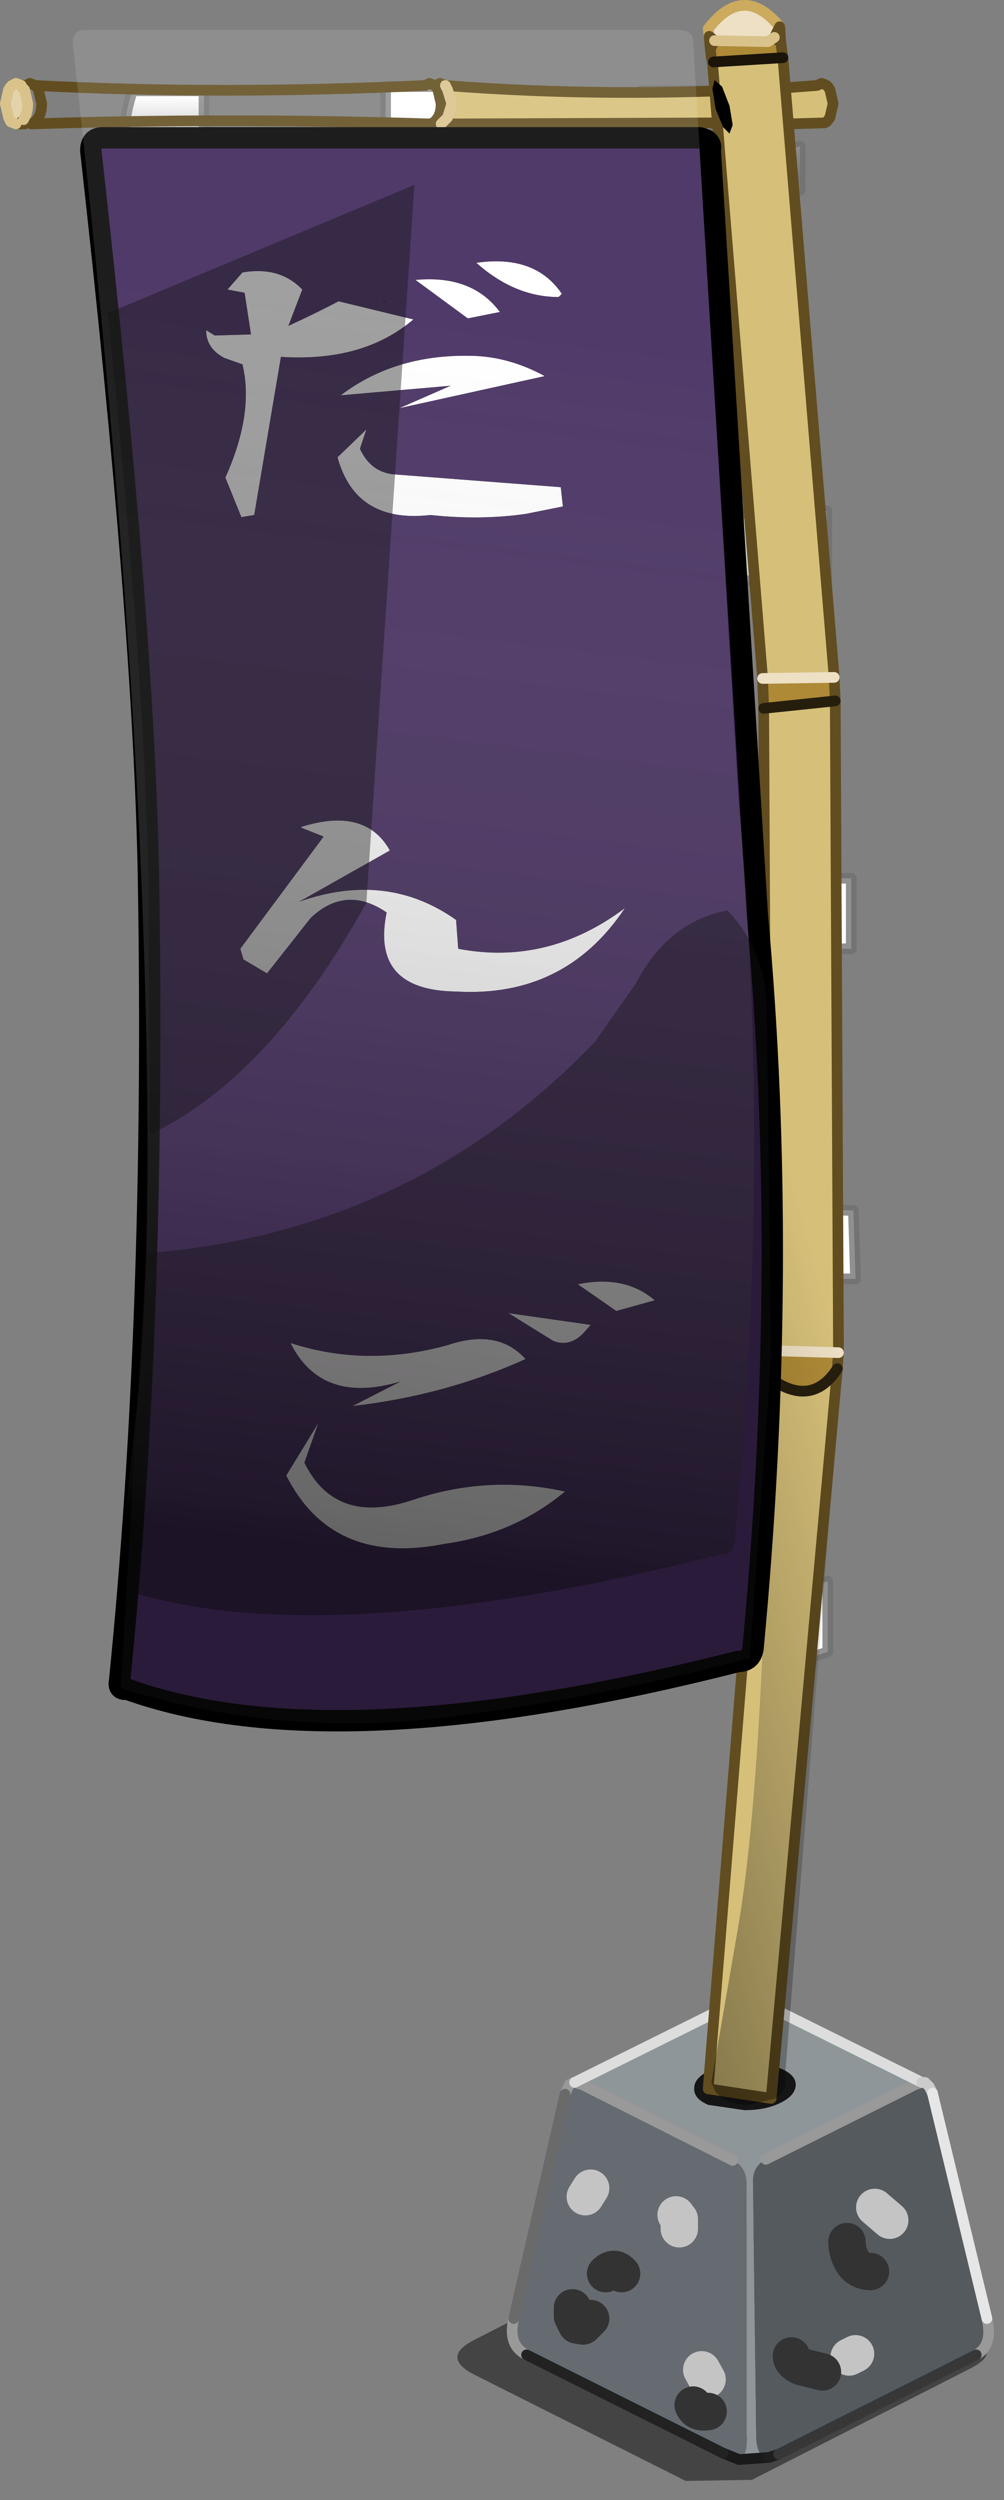 <?xml version="1.0" encoding="utf-8"?>
<svg version="1.1" id="Layer_1"
xmlns="http://www.w3.org/2000/svg"
xmlns:xlink="http://www.w3.org/1999/xlink"
xmlns:author="http://www.sothink.com"
width="47px" height="117px"
xml:space="preserve">
<rect width="100%" height="100%" fill="#808080" stroke="none"/>
<g id="101" transform="matrix(1, 0, 0, 1, 25.65, 125.65)">
<linearGradient
id="LinearGradID_466" gradientUnits="userSpaceOnUse" gradientTransform="matrix(0.002, 0, 0, 0.002, 9.2, -100.35)" spreadMethod ="pad" x1="-819.2" y1="0" x2="819.2" y2="0" >
<stop  offset="0" style="stop-color:#959595;stop-opacity:1" />
<stop  offset="1" style="stop-color:#FFFFFF;stop-opacity:1" />
</linearGradient>
<path style="fill:url(#LinearGradID_466) " d="M13.05,-101.75L13.05 -98.5L6.8 -98.45Q6.75 -100.45 6.95 -101Q9.8 -102.1 13.05 -101.75" />
<linearGradient
id="LinearGradID_467" gradientUnits="userSpaceOnUse" gradientTransform="matrix(0, -0.001, 0.005, 0, 8.35, -118.15)" spreadMethod ="pad" x1="-819.2" y1="0" x2="819.2" y2="0" >
<stop  offset="0" style="stop-color:#959595;stop-opacity:1" />
<stop  offset="1" style="stop-color:#FFFFFF;stop-opacity:1" />
</linearGradient>
<path style="fill:url(#LinearGradID_467) " d="M11.8,-116.75L4.35 -116.75L4.35 -121.4L7.65 -121.4Q7.45 -119.75 7.7 -118.75Q9.85 -118.35 11.8 -118.8L11.8 -116.75" />
<linearGradient
id="LinearGradID_468" gradientUnits="userSpaceOnUse" gradientTransform="matrix(0.003, 0, 0, 0.002, 10.8, -82.9)" spreadMethod ="pad" x1="-819.2" y1="0" x2="819.2" y2="0" >
<stop  offset="0" style="stop-color:#959595;stop-opacity:1" />
<stop  offset="1" style="stop-color:#FFFFFF;stop-opacity:1" />
</linearGradient>
<path style="fill:url(#LinearGradID_468) " d="M7.9,-84.55L14.2 -84.55L14.2 -81.25L7.9 -81.25L7.9 -84.55" />
<linearGradient
id="LinearGradID_469" gradientUnits="userSpaceOnUse" gradientTransform="matrix(0.001, 0, 0, 0.002, 9.4, -50.05)" spreadMethod ="pad" x1="-819.2" y1="0" x2="819.2" y2="0" >
<stop  offset="0" style="stop-color:#959595;stop-opacity:1" />
<stop  offset="1" style="stop-color:#FFFFFF;stop-opacity:1" />
</linearGradient>
<path style="fill:url(#LinearGradID_469) " d="M13.1,-51.65L13.1 -48.35Q10.35 -47.35 7.5 -48.3L7.5 -51.05Q10.35 -50.7 13.1 -51.65" />
<linearGradient
id="LinearGradID_470" gradientUnits="userSpaceOnUse" gradientTransform="matrix(0.002, 0, 0, 0.002, 10.45, -67.55)" spreadMethod ="pad" x1="-819.2" y1="0" x2="819.2" y2="0" >
<stop  offset="0" style="stop-color:#959595;stop-opacity:1" />
<stop  offset="1" style="stop-color:#FFFFFF;stop-opacity:1" />
</linearGradient>
<path style="fill:url(#LinearGradID_470) " d="M14.4,-65.8L8.2 -65.85L8.2 -69.2L14.3 -69L14.4 -65.8" />
<linearGradient
id="LinearGradID_471" gradientUnits="userSpaceOnUse" gradientTransform="matrix(0, -0.002, 0.002, 0, -5.95, -118.75)" spreadMethod ="pad" x1="-819.2" y1="0" x2="819.2" y2="0" >
<stop  offset="0" style="stop-color:#959595;stop-opacity:1" />
<stop  offset="1" style="stop-color:#FFFFFF;stop-opacity:1" />
</linearGradient>
<path style="fill:url(#LinearGradID_471) " d="M-7.6,-116.8L-7.6 -121.6L-4.3 -121.6L-4.3 -116.8L-7.6 -116.8" />
<linearGradient
id="LinearGradID_472" gradientUnits="userSpaceOnUse" gradientTransform="matrix(0, -0.002, 0.002, 0, -17.8, -119.5)" spreadMethod ="pad" x1="-819.2" y1="0" x2="819.2" y2="0" >
<stop  offset="0" style="stop-color:#959595;stop-opacity:1" />
<stop  offset="1" style="stop-color:#FFFFFF;stop-opacity:1" />
</linearGradient>
<path style="fill:url(#LinearGradID_472) " d="M-19.45,-121.4L-16.1 -121.4L-16.1 -116.7L-19.45 -116.75Q-20.25 -119.05 -19.45 -121.4" />
<path style="fill:none;stroke-width:0.5;stroke-linecap:round;stroke-linejoin:round;stroke-miterlimit:3;stroke:#707070;stroke-opacity:0.773" d="M11.8,-118.8Q9.85 -118.35 7.7 -118.75Q7.45 -119.75 7.65 -121.4L4.35 -121.4L4.35 -116.75L11.8 -116.75L11.8 -118.8M13.05,-101.75L13.05 -98.5L6.8 -98.45Q6.75 -100.45 6.95 -101Q9.8 -102.1 13.05 -101.75M7.9,-84.55L14.2 -84.55L14.2 -81.25L7.9 -81.25L7.9 -84.55M14.4,-65.8L8.2 -65.85L8.2 -69.2L14.3 -69L14.4 -65.8M13.1,-51.65L13.1 -48.35Q10.35 -47.35 7.5 -48.3L7.5 -51.05Q10.35 -50.7 13.1 -51.65M-7.6,-116.8L-7.6 -121.6L-4.3 -121.6L-4.3 -116.8L-7.6 -116.8M-19.45,-121.4L-16.1 -121.4L-16.1 -116.7L-19.45 -116.75Q-20.25 -119.05 -19.45 -121.4" />
<path style="fill:#D6C079;fill-opacity:1" d="M-4.8,-121.65Q2.9 -121.05 11.25 -121.55L12.6 -121.65L12.8 -121.75L12.95 -121.7L13.05 -121.65L13.1 -121.6L13.2 -121.45L13.35 -120.8L13.2 -120.15L13.05 -119.95L12.95 -119.9L11.25 -119.85L8.25 -119.9L-5 -119.85L-4.7 -120.15L-4.5 -120.8L-4.7 -121.45L-4.8 -121.65M-5.3,-119.95Q-5.15 -119.85 -5.05 -119.85L-5.5 -119.85L-5.3 -119.95M-24.65,-119.9L-24.5 -119.85L-24.85 -119.85L-24.65 -119.9M-5.3,-121.65L-5.25 -121.65L-5.25 -121.6L-5.3 -121.65" />
<path style="fill:#E4D2AB;fill-opacity:1" d="M-24.85,-119.85L-24.9 -119.85L-25.15 -119.95L-25.25 -120.15L-25.4 -120.8L-25.25 -121.45L-25.15 -121.6L-25.1 -121.65L-24.9 -121.75L-24.65 -121.65L-24.6 -121.6L-24.55 -121.5L-24.5 -121.45L-24.35 -120.8Q-24.35 -120.4 -24.5 -120.15L-24.55 -120.05L-24.65 -119.95L-24.65 -119.9L-24.85 -119.85" />
<path style="fill:#AE8A37;fill-opacity:1" d="M-5.3,-119.95L-5.15 -120.15Q-5 -120.4 -5 -120.8L-5.15 -121.45L-5.25 -121.6L-5.25 -121.65L-5.05 -121.75L-4.8 -121.65L-4.7 -121.45L-4.5 -120.8L-4.7 -120.15L-5 -119.85L-5.05 -119.85Q-5.15 -119.85 -5.3 -119.95" />
<path style="fill:none;stroke-width:0.5;stroke-linecap:round;stroke-linejoin:round;stroke-miterlimit:3;stroke:#614D1F;stroke-opacity:1" d="M-4.8,-121.65Q2.9 -121.05 11.25 -121.55L12.6 -121.65L12.8 -121.75L12.95 -121.7L13.05 -121.65L13.1 -121.6L13.2 -121.45L13.35 -120.8L13.2 -120.15L13.05 -119.95L12.95 -119.9L11.25 -119.85L8.25 -119.9L-5 -119.85L-5.05 -119.85L-5.5 -119.85L-5.55 -119.85Q-14.9 -120.15 -24.2 -119.85L-24 -119.95L-23.85 -120.15Q-23.7 -120.4 -23.7 -120.8L-23.85 -121.45L-23.95 -121.6L-24 -121.65L-24.25 -121.75L-24.45 -121.65L-24.5 -121.6L-24.55 -121.5M-24.55,-120.05L-24.65 -119.95L-24.65 -119.9M-24.5,-119.85L-24.85 -119.85L-24.65 -119.9M-25.15,-121.6L-25.1 -121.65M-24.65,-121.65L-24.6 -121.6L-24.55 -121.5M-4.8,-121.65L-5.05 -121.75L-5.25 -121.65L-5.25 -121.6L-5.15 -121.45L-5 -120.8Q-5 -120.4 -5.15 -120.15L-5.3 -119.95Q-5.15 -119.85 -5.05 -119.85M-5.25,-121.65L-5.3 -121.65L-5.55 -121.75L-5.75 -121.65Q-15.3 -121.2 -24 -121.65M-5.3,-121.65L-5.25 -121.6M-5.3,-119.95L-5.5 -119.85" />
<path style="fill:none;stroke-width:0.5;stroke-linecap:round;stroke-linejoin:round;stroke-miterlimit:3;stroke:#DAC28B;stroke-opacity:1" d="M-24.55,-121.5L-24.5 -121.45L-24.35 -120.8Q-24.35 -120.4 -24.5 -120.15L-24.55 -120.05M-24.9,-119.85L-25.15 -119.95L-25.25 -120.15L-25.4 -120.8L-25.25 -121.45L-25.15 -121.6M-25.1,-121.65L-24.9 -121.75L-24.65 -121.65M-5,-119.85L-4.7 -120.15L-4.5 -120.8L-4.7 -121.45L-4.8 -121.65" />
<path style="fill:#141414;fill-opacity:0.553" d="M9.85,-21.3L19.75 -16.3Q21.35 -15.6 19.75 -14.8L9.55 -9.6L6.45 -9.55L-3.5 -14.55Q-5 -15.35 -3.45 -16.15L6.75 -21.35L9.85 -21.3" />
<path style="fill:#8F969A;fill-opacity:1" d="M9.6,-23.45L9.75 -11.7Q9.75 -10.85 10.15 -10.65L10.35 -10.65L8.95 -10.55L9.1 -10.7Q9.35 -10.9 9.3 -11.7L9.3 -23.45Q9.3 -24.25 8.65 -24.55L1.6 -28.1L1.25 -28.2L8 -31.55Q9.25 -32.35 10.75 -31.55L17.5 -28.2L17.2 -28.1L10.2 -24.6Q9.55 -24.25 9.6 -23.45" />
<path style="fill:#656B70;fill-opacity:1" d="M1.6,-28.1L8.65 -24.55Q9.3 -24.25 9.3 -23.45L9.3 -11.7Q9.35 -10.9 9.1 -10.7L8.95 -10.55L8.2 -10.85L-1 -15.45Q-1.9 -15.9 -1.6 -17.15L0.8 -27.65L1 -28.1L1.2 -28.2L1.25 -28.2L1.6 -28.1" />
<path style="fill:#555A5E;fill-opacity:1" d="M10.35,-10.65L10.15 -10.65Q9.75 -10.85 9.75 -11.7L9.6 -23.45Q9.55 -24.25 10.2 -24.6L17.2 -28.1L17.5 -28.2L17.65 -28.2L17.75 -28.1L17.85 -28L18 -27.7L20.55 -17.15Q20.85 -15.9 20.05 -15.45L10.8 -10.8L10.35 -10.65" />
<path style="fill:#815E29;fill-opacity:1" d="M8.2,-10.85L8.95 -10.55Q8.75 -10.55 8.5 -10.7L8.2 -10.85M10.8,-10.8L10.65 -10.7L10.35 -10.65L10.8 -10.8" />
<path style="fill:none;stroke-width:0.5;stroke-linecap:round;stroke-linejoin:round;stroke-miterlimit:3;stroke:#999999;stroke-opacity:1" d="M8.65,-24.55L1.6 -28.1L1.25 -28.2L1.2 -28.2L1 -28.1L0.8 -27.65M-1.6,-17.15Q-1.9 -15.9 -1 -15.45M20.55,-17.15Q20.85 -15.9 20.05 -15.45M10.2,-24.6L17.2 -28.1L17.5 -28.2" />
<path style="fill:none;stroke-width:0.5;stroke-linecap:round;stroke-linejoin:round;stroke-miterlimit:3;stroke:#DDDDDD;stroke-opacity:1" d="M1.25,-28.2L8 -31.55Q9.25 -32.35 10.75 -31.55L17.5 -28.2" />
<path style="fill:none;stroke-width:0.5;stroke-linecap:round;stroke-linejoin:round;stroke-miterlimit:3;stroke:#CCCCCC;stroke-opacity:1" d="M17.5,-28.2L17.65 -28.2L17.75 -28.1L17.85 -28L18 -27.7" />
<path style="fill:none;stroke-width:1.75;stroke-linecap:round;stroke-linejoin:round;stroke-miterlimit:3;stroke:#C4C4C4;stroke-opacity:1" d="M14.1,-15.35L14.4 -15.5M15.3,-22.35L16 -21.75M6,-22L6.15 -21.8L6.15 -21.35M2,-23.25L1.75 -22.85M7.2,-14.75L7.45 -14.3" />
<path style="fill:none;stroke-width:1.75;stroke-linecap:round;stroke-linejoin:round;stroke-miterlimit:3;stroke:#333333;stroke-opacity:1" d="M11.4,-15.4Q11.4 -15.1 11.85 -14.9L12.85 -14.65M14,-20.75Q14 -20.2 14.3 -19.75Q14.6 -19.35 15.1 -19.35M2.7,-19.25Q3.1 -19.65 3.45 -19.25M1.15,-17.65L1.15 -17.25L1.35 -16.85L1.65 -16.8L2 -17.15M6.8,-13.1Q6.95 -12.7 7.5 -12.8" />
<path style="fill:none;stroke-width:0.5;stroke-linecap:round;stroke-linejoin:round;stroke-miterlimit:3;stroke:#1A1A1A;stroke-opacity:1" d="M8.2,-10.85L8.95 -10.55M10.35,-10.65L8.95 -10.55" />
<path style="fill:none;stroke-width:0.5;stroke-linecap:round;stroke-linejoin:round;stroke-miterlimit:3;stroke:#1E1E1E;stroke-opacity:1" d="M10.35,-10.65L10.8 -10.8" />
<path style="fill:none;stroke-width:0.5;stroke-linecap:round;stroke-linejoin:round;stroke-miterlimit:3;stroke:#373737;stroke-opacity:1" d="M20.05,-15.45L10.8 -10.8" />
<path style="fill:none;stroke-width:0.5;stroke-linecap:round;stroke-linejoin:round;stroke-miterlimit:3;stroke:#E6E6E6;stroke-opacity:1" d="M18,-27.7L20.55 -17.15" />
<path style="fill:none;stroke-width:0.5;stroke-linecap:round;stroke-linejoin:round;stroke-miterlimit:3;stroke:#222222;stroke-opacity:1" d="M-1,-15.45L8.2 -10.85" />
<path style="fill:none;stroke-width:0.5;stroke-linecap:round;stroke-linejoin:round;stroke-miterlimit:3;stroke:#6A6A6A;stroke-opacity:1" d="M0.8,-27.65L-1.6 -17.15" />
<path style="fill:#151515;fill-opacity:1" d="M6.85,-27.95Q6.85 -28.4 7.55 -28.75L9.25 -29.15L10.9 -28.85Q11.6 -28.55 11.6 -28.1Q11.6 -27.6 10.9 -27.25Q10.2 -26.9 9.2 -26.9L7.5 -27.15Q6.8 -27.45 6.85 -27.95" />
<path style="fill:#EDE0C5;fill-opacity:1" d="M10.6,-123.9L10.3 -123.7L7.8 -123.75L7.55 -123.95L7.5 -124.3Q9.15 -126.45 10.85 -124.4L10.6 -123.9" />
<path style="fill:#AE8A37;fill-opacity:1" d="M10.9,-123.65L11 -122.95L7.75 -122.75L7.65 -122.95L7.6 -123.35L7.8 -123.75L10.3 -123.7L10.6 -123.9L10.9 -123.65M13.4,-93.95L13.45 -92.85L10.1 -92.5L10.05 -93.9L13.4 -93.95M13.55,-61.65L13.55 -61.6Q12.35 -59.75 10.4 -61.15L10.2 -61.3L10.25 -62.45L13.6 -62.35L13.55 -61.65" />
<path style="fill:#D6C079;fill-opacity:1" d="M10.05,-93.9L7.7 -122.75L7.75 -122.75L11 -122.95L13.4 -93.95L10.05 -93.9M13.6,-62.45L13.6 -62.35L10.25 -62.45L10.1 -92.5L13.45 -92.85L13.6 -62.8L13.6 -62.45M13.55,-61.6L10.45 -27.45L7.5 -27.9L10.2 -61.3L10.4 -61.15Q12.35 -59.75 13.55 -61.6" />
<path style="fill:none;stroke-width:0.5;stroke-linecap:round;stroke-linejoin:round;stroke-miterlimit:3;stroke:#CCAA5E;stroke-opacity:1" d="M10.85,-124.4Q9.15 -126.45 7.5 -124.3L7.55 -123.95" />
<path style="fill:none;stroke-width:0.5;stroke-linecap:round;stroke-linejoin:round;stroke-miterlimit:3;stroke:#614D1F;stroke-opacity:1" d="M10.9,-123.65L10.6 -123.9L10.85 -124.4L10.9 -123.65L11 -122.95L13.4 -93.95L13.45 -92.85L13.6 -62.8L13.6 -62.4L13.55 -61.65L13.55 -61.6L10.45 -27.45L7.5 -27.9L10.2 -61.3L10.25 -62.45L10.1 -92.5L10.05 -93.9L7.7 -122.75L7.65 -122.95L7.6 -123.35L7.55 -123.95L7.8 -123.75L7.6 -123.35M7.75,-122.75L7.65 -122.95M13.55,-61.65L13.6 -62.35L13.6 -62.4L13.6 -62.45L13.6 -62.35M13.6,-62.8L13.6 -62.45" />
<path style="fill:none;stroke-width:0.5;stroke-linecap:round;stroke-linejoin:round;stroke-miterlimit:3;stroke:#1A1409;stroke-opacity:1" d="M7.75,-122.75L11 -122.95" />
<path style="fill:none;stroke-width:0.5;stroke-linecap:round;stroke-linejoin:round;stroke-miterlimit:3;stroke:#DAC28B;stroke-opacity:1" d="M7.8,-123.75L10.3 -123.7L10.6 -123.9" />
<path style="fill:none;stroke-width:0.5;stroke-linecap:round;stroke-linejoin:round;stroke-miterlimit:3;stroke:#261E0D;stroke-opacity:1" d="M10.1,-92.5L13.45 -92.85M10.2,-61.3L10.4 -61.15Q12.35 -59.75 13.55 -61.6" />
<path style="fill:none;stroke-width:0.5;stroke-linecap:round;stroke-linejoin:round;stroke-miterlimit:3;stroke:#EDE0C5;stroke-opacity:1" d="M13.4,-93.95L10.05 -93.9M13.6,-62.35L10.25 -62.45" />
<linearGradient
id="LinearGradID_473" gradientUnits="userSpaceOnUse" gradientTransform="matrix(0.028, -0.007, 0.016, 0.058, 16.3, -79.85)" spreadMethod ="pad" x1="-819.2" y1="0" x2="819.2" y2="0" >
<stop  offset="0" style="stop-color:#000000;stop-opacity:0.4" />
<stop  offset="0.353" style="stop-color:#000000;stop-opacity:0" />
</linearGradient>
<path style="fill:url(#LinearGradID_473) " d="M10.5,-125.2L11 -124.45L10.8 -123.95L11.1 -123.7L11.2 -122.95L13.55 -94.6L13.6 -94L13.65 -93.05L13.8 -63.35L13.8 -62.5L13.8 -62.4L13.75 -61.7L13.75 -61.6L11.1 -28.5L11.15 -28.2Q11.15 -27.8 10.65 -27.45L9.4 -27.15Q8.65 -27.15 8.15 -27.45L7.85 -27.75L7.65 -28.2L8.9 -35.45Q10.15 -42.65 10.4 -61.35L10.4 -62.1L10.4 -62.5L10.45 -63.35Q11.8 -79.15 10.35 -92.55L10.3 -93.3L10.25 -93.95L10.25 -94.5Q10.45 -108.6 7.85 -122.8L7.95 -122.8L7.85 -123L7.8 -123.4L8 -123.75L7.7 -124L7.55 -124.45Q7.5 -124.9 8.05 -125.2L9.3 -125.5L10.5 -125.2" />
<path style="fill:#FFFFFF;fill-opacity:1" d="M0.7,-101.95L-1.05 -101.6Q-3.15 -101.3 -5.5 -101.55Q-9 -101.15 -9.85 -104.25L-8.5 -105.55L-8.8 -104.65Q-8.3 -103.55 -7.2 -103.45L0.6 -102.85L0.7 -101.95M0.5,-111.75Q-1.55 -111.75 -3.35 -113.35Q-0.6 -113.75 0.65 -111.9L0.5 -111.75M1.65,-63.25Q1 -62.6 0.25 -62.9L-1.85 -64.2L2 -63.65L1.65 -63.25M3.2,-64.3L1.4 -65.55Q3.6 -66 5 -64.8L3.2 -64.3M-14.3,-112.9Q-12.55 -113.2 -11.5 -112.1L-12.15 -110.4Q-10.95 -110.95 -9.8 -111.55L-6.3 -110.7Q-8.65 -108.7 -12.5 -108.95L-13.75 -101.55L-14.35 -101.45L-15.1 -103.3Q-13.75 -106.3 -14.3 -108.6L-15.15 -108.9Q-16 -109.35 -16 -110.2L-15.6 -109.95L-13.9 -110L-14.2 -111.95L-15 -112.1L-14.3 -112.9M-3.75,-110.75L-6.2 -112.55Q-3.55 -112.8 -2.25 -111.05L-3.75 -110.75M-0.15,-108.05L-6.95 -106.55L-4.55 -107.6L-9.7 -107.15Q-7.2 -109.05 -3.7 -109Q-1.9 -109 -0.15 -108.05M-11.55,-86.95Q-8.55 -87.9 -7.4 -85.85L-11.65 -83.45Q-7.55 -84.9 -4.3 -82.6L-4.2 -81.25Q0 -80.45 3.6 -83.15Q0.8 -78.95 -4.3 -79.25Q-8.3 -79.3 -7.55 -82.95Q-9.45 -84.25 -11.1 -82.7L-13.15 -80.1L-14.25 -80.75L-14.4 -81.25L-10.5 -86.5L-11.5 -86.9L-11.55 -86.95M-1.05,-62.05Q-4.8 -60.35 -9.15 -59.85L-6.9 -61Q-10.6 -59.9 -12.05 -62.8Q-8.5 -61.65 -4.7 -62.7Q-2.35 -63.5 -1.05 -62.05M-11.4,-57.2Q-9.95 -54.25 -6.35 -55.45Q-2.8 -56.65 0.8 -55.85Q-1.6 -53.85 -4.85 -53.4Q-10.1 -52.35 -12.25 -56.6L-10.75 -59.05L-11.4 -57.2" />
<path style="fill:#3A2156;fill-opacity:1" d="M7.6,-118.6L9.8 -82.85Q11.3 -66.45 9.6 -48.5Q9.5 -47.9 8.9 -47.9Q-9.95 -43.1 -19.7 -46.6Q-20.15 -46.55 -20.05 -47Q-18.35 -63.9 -18.7 -84.55Q-18.9 -96.3 -21.4 -118.6Q-21.4 -119.2 -20.85 -119.2L7.1 -119.2Q7.7 -119.1 7.6 -118.6M0.6,-102.85L-7.2 -103.45Q-8.3 -103.55 -8.8 -104.65L-8.5 -105.55L-9.85 -104.25Q-9 -101.15 -5.5 -101.55Q-3.15 -101.3 -1.05 -101.6L0.7 -101.95L0.6 -102.85M0.65,-111.9Q-0.6 -113.75 -3.35 -113.35Q-1.55 -111.75 0.5 -111.75L0.65 -111.9M2,-63.65L-1.85 -64.2L0.25 -62.9Q1 -62.6 1.65 -63.25L2 -63.65M5,-64.8Q3.6 -66 1.4 -65.55L3.2 -64.3L5 -64.8M-15,-112.1L-14.2 -111.95L-13.9 -110L-15.6 -109.95L-16 -110.2Q-16 -109.35 -15.15 -108.9L-14.3 -108.6Q-13.75 -106.3 -15.1 -103.3L-14.35 -101.45L-13.75 -101.55L-12.5 -108.95Q-8.65 -108.7 -6.3 -110.7L-9.8 -111.55Q-10.95 -110.95 -12.15 -110.4L-11.5 -112.1Q-12.55 -113.2 -14.3 -112.9L-15 -112.1M-2.25,-111.05Q-3.55 -112.8 -6.2 -112.55L-3.75 -110.75L-2.25 -111.05M-3.7,-109Q-7.2 -109.05 -9.7 -107.15L-4.55 -107.6L-6.95 -106.55L-0.15 -108.05Q-1.9 -109 -3.7 -109M-11.5,-86.9L-10.5 -86.5L-14.4 -81.25L-14.25 -80.75L-13.15 -80.1L-11.1 -82.7Q-9.45 -84.25 -7.55 -82.95Q-8.3 -79.3 -4.3 -79.25Q0.8 -78.95 3.6 -83.15Q0 -80.45 -4.2 -81.25L-4.3 -82.6Q-7.55 -84.9 -11.65 -83.45L-7.4 -85.85Q-8.55 -87.9 -11.55 -86.95L-11.5 -86.9M-4.7,-62.7Q-8.5 -61.65 -12.05 -62.8Q-10.6 -59.9 -6.9 -61L-9.15 -59.85Q-4.8 -60.35 -1.05 -62.05Q-2.35 -63.5 -4.7 -62.7M-10.75,-59.05L-12.25 -56.6Q-10.1 -52.35 -4.85 -53.4Q-1.6 -53.85 0.8 -55.85Q-2.8 -56.65 -6.35 -55.45Q-9.95 -54.25 -11.4 -57.2L-10.75 -59.05" />
<path style="fill:none;stroke-width:1;stroke-linecap:round;stroke-linejoin:round;stroke-miterlimit:3;stroke:#000000;stroke-opacity:1" d="M7.6,-118.6L9.8 -82.85Q11.3 -66.45 9.6 -48.5Q9.5 -47.9 8.9 -47.9Q-9.95 -43.1 -19.7 -46.6Q-20.15 -46.55 -20.05 -47Q-18.35 -63.9 -18.7 -84.55Q-18.9 -96.3 -21.4 -118.6Q-21.4 -119.2 -20.85 -119.2L7.1 -119.2Q7.7 -119.1 7.6 -118.6z" />
<linearGradient
id="LinearGradID_474" gradientUnits="userSpaceOnUse" gradientTransform="matrix(0.004, -0.035, 0.024, 0.003, -7.55, -82)" spreadMethod ="pad" x1="-819.2" y1="0" x2="819.2" y2="0" >
<stop  offset="0" style="stop-color:#000000;stop-opacity:0.4" />
<stop  offset="0.031" style="stop-color:#171317;stop-opacity:0.4" />
<stop  offset="1" style="stop-color:#FFFFFF;stop-opacity:0.114" />
</linearGradient>
<path style="fill:url(#LinearGradID_474) " d="M6.8,-123.65L8.95 -87.85Q10.45 -71.5 8.75 -53.55Q8.7 -52.9 8.05 -52.9Q-10.75 -48.15 -20.15 -51.35L-19.25 -59.75Q-18.35 -68.45 -19.05 -84.9Q-19.75 -101.35 -22.25 -123.65Q-22.2 -124.25 -21.7 -124.25L6.25 -124.25Q6.85 -124.15 6.8 -123.65M-7.6,-111.5L-7.65 -111.6L-7.75 -111.55L-7.6 -111.5M-12.55,-88.5L-12.5 -88.45L-12.55 -88.5M-12.4,-92L-12.35 -91.95L-12.35 -92L-12.4 -92M-12.95,-67.8L-12.85 -67.85L-12.95 -67.85L-12.95 -67.8" />
<path style="fill:#121212;fill-opacity:0.4" d="M10.25,-78.35L10.45 -62.15L9.45 -48.05Q2.8 -46.3 -3.9 -45.4Q-12.2 -44.2 -20 -46.65L-18.8 -67Q-6.3 -68 2.2 -76.9L4.1 -79.6Q5.6 -82.5 8.4 -83.05Q10.25 -81.1 10.25 -78.35M-6.25,-117L-8.5 -83.4Q-13.05 -75.2 -18.65 -72.55L-18.7 -84.55Q-18.9 -94.25 -20.6 -111L-6.25 -117M-11.5,-86.95L-11.55 -86.95L-11.5 -86.9L-11.5 -86.95" />
<path style="fill:#000000;fill-opacity:1" d="M7.7,-121.5L7.8 -121.9L8.15 -121.6L8.5 -120.7L8.65 -119.8L8.5 -119.4L8.2 -119.7L7.85 -120.55L7.7 -121.5" />
</g>
</svg>
